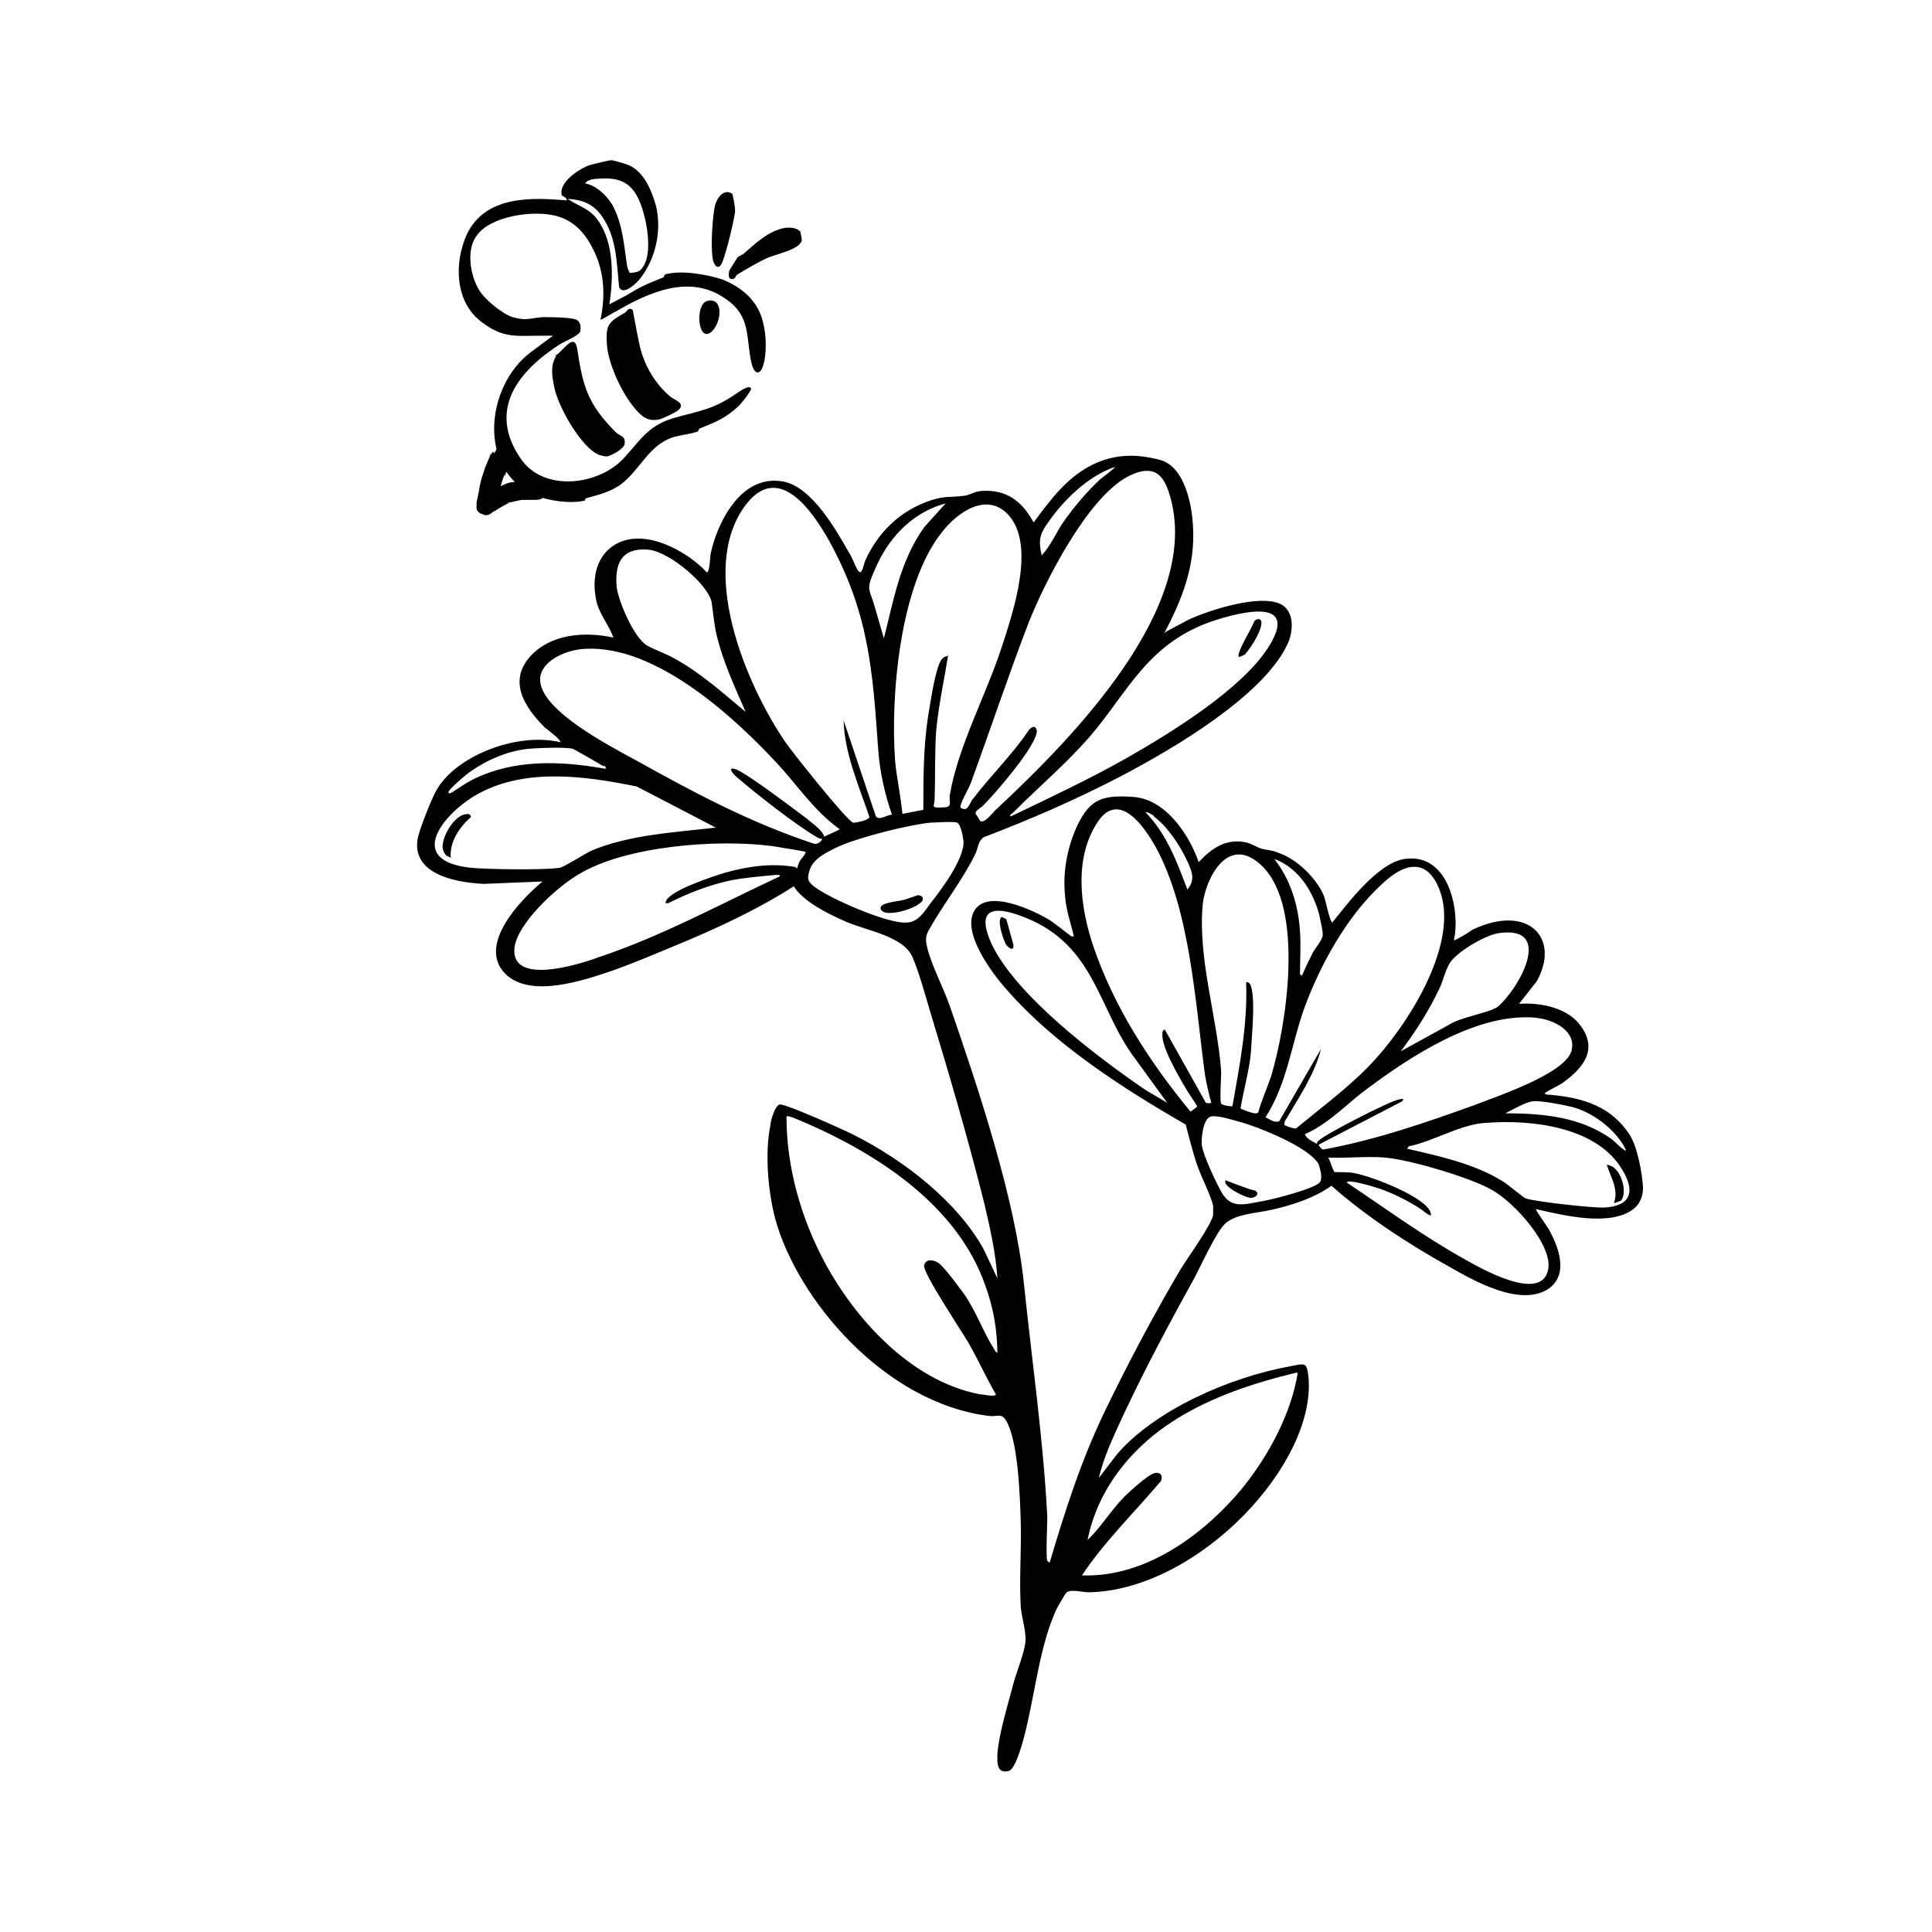 <?xml version="1.0" encoding="UTF-8"?>
<svg id="Layer_1" xmlns="http://www.w3.org/2000/svg" viewBox="0 0 24 24">
  <g id="SRqqSx.tif">
    <g>
      <path d="M7.04,2.47s-.03-.03-.06-.04c-.05-.16.22-.34.35-.38.03-.01.24-.06.26-.06.03,0,.16.04.19.05.21.07.31.31.37.52.07.3,0,.64-.19.89-.04.06-.23.24-.27.11-.03-.3-.03-.61-.21-.87-.11-.16-.25-.21-.43-.22.13.09.28.12.38.27.2.28.19.71.14,1.04,0,0,.19-.1.21-.11.18-.11.25-.14.45-.22.02,0,.02-.03.03-.04.2-.06.52,0,.71.06.25.1.45.27.51.54.04.15.05.41-.01.56-.05.11-.11.04-.13-.04-.08-.33,0-.6-.33-.82-.44-.31-.95-.08-1.36.16-.03.01-.18.11-.19.1.06-.29.05-.58-.08-.85-.1-.21-.24-.38-.48-.44-.27-.07-.81,0-.98.25-.13.17-.08.49.03.67.07.12.29.3.42.34.17.05.22.01.37,0,.1,0,.28,0,.38.02.08.01.1.07.09.15-.01.06-.2.13-.26.17-.51.33-.9.81-.48,1.42.29.42.98.33,1.29-.02.2-.22.3-.4.62-.49s.48-.1.78-.31c.03-.02.16-.11.17-.05,0,.03-.12.18-.15.21-.16.15-.28.2-.48.28-.02,0-.02.03-.03.04-.18.06-.3.03-.48.16-.2.15-.3.38-.51.52-.13.08-.26.11-.4.15-.01,0-.01.03-.02.03-.19.04-.43,0-.6-.06-.74-.31-.63-1.37-.06-1.79l.27-.2s-.1,0-.13,0c-.33,0-.49.04-.77-.18-.32-.25-.33-.73-.17-1.08.23-.48.8-.46,1.24-.42ZM7.82,3.39s.11,0,.14-.04c.17-.17.07-.66-.02-.86-.1-.23-.26-.29-.5-.27-.05,0-.15.01-.17.06.14.02.29.17.35.29.12.24.13.48.17.73,0,.02.02.07.03.08Z"/>
      <path d="M7.86,3.85s.07.38.09.46c.06.24.19.46.38.62.05.04.2.08.09.17-.04.03-.19.1-.23.11-.09.02-.16,0-.22-.05-.2-.17-.41-.61-.43-.87s.02-.29.23-.41c.02-.01.03-.07.09-.03Z"/>
      <path d="M6.89,4.42c.09-.03.24-.31.28-.09.07.47.13.69.48,1.04.05.05.12.04.11.14,0,.06-.16.15-.22.16-.03,0-.07-.01-.1-.02-.22-.09-.5-.59-.55-.82-.03-.14-.06-.28.02-.41Z"/>
      <path d="M8.78,3.74c.21-.06.19.26.06.38-.17.15-.21-.33-.06-.38Z"/>
      <g>
        <path d="M9.94,2.87s.02.09.02.11c-.01.12-.34.18-.44.23-.09.04-.28.15-.36.2-.02.01-.02.04-.04.05-.08.03-.07-.05-.06-.1,0,0,.1-.16.1-.16.03-.03.06-.03.08-.05.14-.12.28-.26.47-.31.06-.02.18-.02.22.03Z"/>
        <path d="M9.1,2.42s.04.16.03.22c-.02.14-.1.46-.15.6s-.12.06-.13-.05c-.02-.16,0-.48.03-.63.02-.09.11-.23.22-.15Z"/>
      </g>
    </g>
  </g>
  <g id="_x37_Ib1B5.tif">
    <g>
      <path d="M5.61,10.65c-.07,0-.1-.06-.11-.11-.02-.12.12-.38.26-.42.05-.01.08-.02.09.03-.15.13-.27.32-.25.51Z"/>
      <path d="M15.48,8.12s-.06.04-.09.04c-.04-.04.17-.37.19-.44.01-.02.04-.03.06-.03.11.03-.11.38-.17.43Z"/>
      <g>
        <path d="M14.48,7.85l.28-.15c.26-.12.8-.29,1.08-.22.26.06.23.37.15.53-.3.63-1.39,1.28-2.08,1.64-.54.28-1.11.53-1.69.75-.07.05-.07.13-.1.2-.16.33-.4.63-.58.95-.05.09-.04.14-.02.23.06.23.2.49.28.72.36,1.04.81,2.39.92,3.45.1.96.24,1.93.29,2.89,0,.1-.02.5,0,.55,0,0,.02.02.03.02.19-.64.39-1.27.69-1.89s.61-1.2.94-1.76c.08-.13.39-.56.4-.67,0-.03,0-.07,0-.11-.03-.14-.16-.38-.21-.54s-.09-.31-.13-.47c-.8-.46-1.63-1-2.21-1.66-.2-.22-.57-.72-.42-.99.16-.29.74-.01.94.11.09.06.16.12.24.18.02.01.02.03.06.02-.04-.17-.1-.33-.11-.51-.03-.29.03-.61.16-.88.15-.3.29-.37.69-.34.42.03.71.51.81.81.15-.16.34-.31.61-.24.06.02.11.05.16.07.07.02.14.02.21.05.25.08.5.34.58.55.02.06.07.31.1.32.18-.22.56-.74.9-.79.57-.08.69.69.61,1.01.01.01.21-.11.23-.13.69-.33,1.1.1.8.64l-.22.28c.29-.02.62.06.77.28.21.29.03.52-.24.71-.03.02-.21.11-.21.12,0,.02.05.02.07.02.44.04.76.16.98.49.1.15.16.48.17.66,0,.1-.03.2-.12.27-.29.22-.86.08-1.21,0-.01.01.16.24.17.27.12.22.24.56-.03.73-.35.21-.91-.11-1.21-.28-.52-.29-1.04-.63-1.47-1.01-.21.15-.48.24-.75.3-.18.04-.44.05-.57.17-.11.1-.3.52-.38.67-.31.56-.63,1.16-.9,1.74-.11.24-.23.49-.29.75l.23-.3c.47-.54,1.38-.95,2.16-1.09.16-.03.19-.05.21.1.14,1.08-1.36,2.69-2.73,2.71-.07,0-.21-.04-.27,0-.02.02-.13.21-.14.24-.21.48-.26,1.09-.4,1.6-.02.07-.1.36-.18.38-.16.04-.14-.13-.14-.21.02-.26.13-.61.2-.88.04-.15.15-.41.15-.55,0-.12-.05-.28-.06-.4-.02-.35.01-.71,0-1.06-.01-.31-.03-.99-.18-1.25-.06-.1-.1-.05-.21-.06-1.31-.16-2.39-1.46-2.66-2.45-.09-.34-.13-.82-.06-1.16,0-.05.06-.26.12-.26.09,0,.78.31.9.37.66.33,1.31.85,1.63,1.43l.17.36c-.02-.31-.09-.62-.16-.92-.2-.8-.44-1.62-.68-2.41-.06-.2-.13-.46-.21-.65-.11-.27-.55-.33-.83-.45-.23-.1-.53-.25-.65-.44-.45.29-.97.53-1.48.74-.24.1-.5.21-.75.3-.38.13-1.05.36-1.36.04-.33-.35.17-.89.47-1.14l-.73.03c-.42-.02-.9-.15-.82-.57.02-.1.17-.49.23-.59.23-.42.99-.73,1.54-.6.02-.02-.16-.16-.19-.18-.26-.26-.46-.58-.18-.89.25-.27.66-.31,1.03-.23-.05-.14-.15-.26-.2-.41-.07-.25-.05-.59.23-.75.37-.21.9.1,1.13.35.04,0,.04-.21.05-.24.07-.33.35-.98.89-.89.37.06.68.63.83.89.04.06.07.16.11.22.05.07.07-.09.09-.13.15-.33.42-.62.83-.75.16-.05.23-.03.38-.05.07,0,.13-.05.22-.06.34-.03.53.15.66.39.21-.28.42-.58.78-.74.26-.11.5-.11.78-.04.33.08.41.6.42.83.03.48-.13.9-.36,1.33ZM13.85,5.8c-.35.12-.65.43-.83.69-.11.15-.12.23-.08.41.12-.13.18-.29.28-.43.12-.17.28-.36.44-.51.02-.02.2-.15.19-.16ZM12.18,10.2c.06.03.16-.12.2-.15,1.01-.94,2.5-2.5,2.17-3.83-.07-.27-.17-.49-.54-.3-.51.27-1.04,1.33-1.23,1.81-.25.65-.47,1.31-.71,1.97-.03.09-.13.25-.14.32,0,.03.07.04.08.02.03-.02.05-.09.08-.12.22-.29.49-.55.69-.85.04-.05.09-.06.1.01,0,.18-.51.77-.67.93-.03.03-.1.06-.09.1,0,0,.05.07.05.08ZM11.08,10.12c-.09-.26-.15-.53-.17-.8-.07-.98-.11-1.7-.62-2.62-.19-.33-.62-.99-1.04-.41-.57.79,0,2.18.5,2.92.08.12.78,1,.85,1.01.04,0,.19-.03.2-.07-.13-.39-.31-.79-.32-1.2l.4,1.19c.04.06.14-.02.2-.02ZM11.76,6.25c-.46.12-.74.47-.89.82-.12.27-.07.23,0,.48l.11.38c.12-.47.2-.96.5-1.38l.27-.3ZM11.78,8.13c-.05.31-.12.63-.15.94-.02.28-.01.57-.02.86,0,.08-.06.11.1.1.14,0,.07-.07.09-.16.1-.59.45-1.24.64-1.82.14-.43.43-1.27.09-1.65-.27-.3-.64-.03-.82.2-.54.66-.65,2.08-.59,2.86.02.21.07.43.09.65l.26-.05c0-.39,0-.78.06-1.17.03-.17.06-.39.11-.56.02-.06.04-.17.13-.18ZM9.27,8.86c-.14-.32-.29-.64-.37-.98-.03-.13-.04-.27-.06-.4-.04-.21-.5-.61-.77-.65-.38-.04-.43.21-.41.46.02.17.21.63.38.73.09.05.23.1.32.15.35.19.62.44.91.68ZM12.56,10.14c.48-.23.97-.46,1.43-.72.58-.33,1.43-.86,1.76-1.37.36-.56-.16-.5-.64-.35-.85.27-1.09.89-1.58,1.46-.3.34-.62.61-.94.93-.02.02-.05.03-.04.05ZM10.22,10.4s.21-.09.21-.1c-.32-.23-.52-.54-.77-.81-.5-.54-1.49-1.48-2.39-1.43-.24.01-.55.15-.56.37-.02.38.85.83,1.2,1.02.7.39,1.41.77,2.2,1.03.04.02.11-.04.1-.06,0,0-.04,0-.06-.02-.25-.14-.77-.55-.99-.74-.04-.03-.15-.15-.01-.1.16.07.7.48.86.6.08.07.21.15.23.24ZM7.5,9.52s-.36-.21-.39-.22c-.11-.02-.4-.01-.52,0-.27.02-.54.14-.74.28-.05.03-.28.23-.28.26,0,.02.02.02.05,0,.08-.05.16-.11.26-.16.51-.25,1.08-.23,1.64-.13.02,0-.01-.04-.01-.04ZM8.89,10.28l-.98-.51c-.64-.13-1.36-.23-1.95.08-.42.22-.96.84-.11.93.19.02.93.03,1.1,0,.04,0,.31-.17.39-.21.47-.2,1.04-.23,1.56-.29ZM15.05,13.71c-.03-.11-.06-.23-.08-.35-.12-.87-.18-2.06-.62-2.85-.12-.21-.43-.69-.7-.32-.32.46-.23,1.08-.07,1.56.25.74.69,1.43,1.21,2.06.02-.02.08-.05.08-.07,0-.01-.12-.18-.14-.22-.09-.15-.31-.53-.29-.68,0-.02,0-.04.03-.05l.51.91s.03.01.07,0ZM14.34,10.14s-.08-.06-.11-.05c.27.28.39.62.52.96.1-.12.06-.22,0-.35-.08-.18-.25-.44-.42-.56ZM11.55,10.22c-.28.03-.87.18-1.12.29-.15.07-.32.15-.37.29-.03.1-.04.14.05.21.17.14.92.47,1.15.45.15,0,.23-.15.3-.24.15-.19.4-.53.41-.75,0-.04-.03-.23-.08-.25-.04-.02-.29,0-.35,0ZM9.9,10.79s.02-.07.04-.1c.01-.02.09-.1.06-.11-.03-.01-.35-.06-.41-.07-.69-.09-1.82,0-2.4.35-.29.17-.77.62-.8.92-.04.46.78.21,1.05.11.78-.26,1.51-.66,2.24-1,.03-.03-.04-.02-.06-.02-.2.02-.36.03-.56.07-.27.06-.52.16-.76.28-.03,0-.04,0-.03-.02.05-.14.58-.31.74-.36.29-.08.57-.12.87-.07ZM15.41,13.77s.19.09.22.05c.04-.15.11-.3.16-.45.19-.63.42-2.09-.11-2.61-.43-.42-.71.17-.74.48-.06.68.18,1.39.23,2.07,0,.07-.02.37,0,.4.01.02.13.04.14.03.09-.51.19-1.02.17-1.54.06,0,.06.06.07.09.04.2,0,.57-.01.77-.02.24-.09.47-.13.71ZM16.17,12.13c.04-.1.09-.2.14-.3.03-.05.11-.15.12-.2s-.03-.2-.04-.26c-.07-.27-.24-.58-.56-.7.21.27.3.59.32.91.01.16,0,.32,0,.48,0,.02-.01.06.02.05ZM15.94,13.97s.15.07.17.04c.35-.29.71-.55,1-.88.46-.52,1.06-1.52.74-2.15-.17-.34-.45-.22-.68,0-.45.41-.78,1.03-.97,1.55-.16.45-.21.93-.48,1.35.05.02.1.07.17.05l.52-.9c-.08.32-.28.61-.45.9,0,.01-.01.04,0,.05ZM14.5,13.7l-.4-.55c-.46-.61-.49-1.4-1.36-1.75-.47-.19-.6-.06-.42.33.3.63,1.28,1.38,1.91,1.81l.27.16ZM17.4,13.06l.6-.33c.13-.09.5-.15.6-.22.25-.2.72-1.01.03-.92-.18.02-.56.25-.63.39-.05.09-.07.19-.11.28-.13.28-.3.55-.49.8ZM16.38,14.22s.03.06.06.06c.65-.12,1.26-.33,1.87-.55.31-.12,1.12-.39,1.21-.67.07-.24-.2-.4-.47-.42-.73-.05-1.55.5-2.06.88-.26.19-.47.43-.78.57.02.06.1.09.15.12,0-.01,0-.03.02-.04.08-.08.86-.48.99-.51.04-.01.08-.02.05.02l-1.04.54ZM20.2,14.29c-.1-.22-.37-.45-.64-.53-.1-.03-.42-.09-.51-.08-.08,0-.27.11-.35.15.49,0,.94.05,1.32.32.03.02.16.16.18.14ZM12.39,16.82c0-.29-.05-.58-.15-.85-.33-.95-1.26-1.61-2.3-2.05-.03-.01-.15-.07-.17-.05,0,.63.18,1.27.49,1.84.35.64,1.03,1.44,1.91,1.61.04,0,.2.04.2,0-.12-.21-.22-.43-.34-.64-.08-.14-.57-.87-.55-.96s.12-.07.18-.03c.08.06.26.31.32.39.15.22.23.46.37.68.01.02.02.04.05.05ZM15.04,13.87c-.1.03-.12.29-.11.36.02.13.18.47.25.59.12.2.28.14.51.1.12-.02.67-.16.71-.24.03-.05,0-.16-.02-.22-.12-.21-.74-.46-1-.53-.08-.02-.26-.08-.34-.06ZM17.48,14.27c.4.09.84.19,1.18.4.07.04.25.2.3.22.14.04.84.12.98.11.41-.03.33-.3.18-.52-.32-.47-1.07-.58-1.68-.53-.3.02-.64.23-.94.29l-.02.03ZM17.21,14.38c-.23-.02-.48.01-.71,0,.02.03.06.17.08.18,0,0,.19,0,.23.01.23.04.9.3.96.49.04.1-.1-.03-.12-.04-.15-.1-.35-.2-.53-.26-.03-.01-.38-.12-.39-.07.48.32.94.66,1.46.95.21.12.95.54,1.04.14.07-.3-.41-.84-.7-1-.26-.15-1-.37-1.32-.4ZM16.11,17.05c-.54.13-1.05.3-1.5.58-.59.37-.98.9-1.1,1.5.17-.16.29-.37.46-.54.06-.06.29-.27.37-.29s.11.04.08.1c-.33.39-.7.75-.98,1.17.83.03,1.56-.56,1.99-1.08.34-.42.61-.94.69-1.43Z"/>
        <path d="M20.12,14.92s-.06.03-.07.02c.06-.17-.04-.31-.09-.47.18.01.27.36.17.45Z"/>
        <path d="M11.41,11.12s.05.01.05.03c.06.1-.48.28-.52.14-.02-.08.21-.09.28-.11.05-.01.17-.06.19-.06Z"/>
        <path d="M12.44,11.39s.05.02.06.03c.01.02.08.29.09.32,0,.08-.05.04-.09,0-.03-.05-.13-.33-.05-.35Z"/>
        <path d="M15.22,14.66s.3.12.37.13c.07.04,0,.09-.05.09-.08,0-.38-.16-.31-.22Z"/>
      </g>
    </g>
  </g>
  <path d="M6.12,5.61s-.01.03-.02.04v-.03c-.02.08-.07.16-.09.24-.03.08-.05.16-.06.24-.01.05-.02.09-.03.14v.03s0,.03,0,.05c0,.02.03.05.05.06.02,0,.04.02.06.02.03,0,.06-.01.08-.03.01-.01.03-.02.04-.03l-.02.02c.06-.04.12-.08.19-.11h-.03c.06-.01.13-.03.19-.04h-.03s.1,0,.15,0h-.03s.04,0,.06,0c.03,0,.06,0,.09-.01.02-.01.05-.04.05-.07,0-.03,0-.06-.01-.09s-.04-.05-.07-.05c-.11-.03-.22-.02-.32,0-.04,0-.09.02-.13.04-.05.02-.1.04-.15.07s-.1.07-.14.1l.2.12c.04-.14.06-.29.12-.43v.03c.02-.08.06-.15.09-.23,0-.03,0-.07-.01-.09s-.04-.05-.07-.05c-.03,0-.06,0-.09.01l-.02.02s-.02.03-.03.05h0Z"/>
</svg>